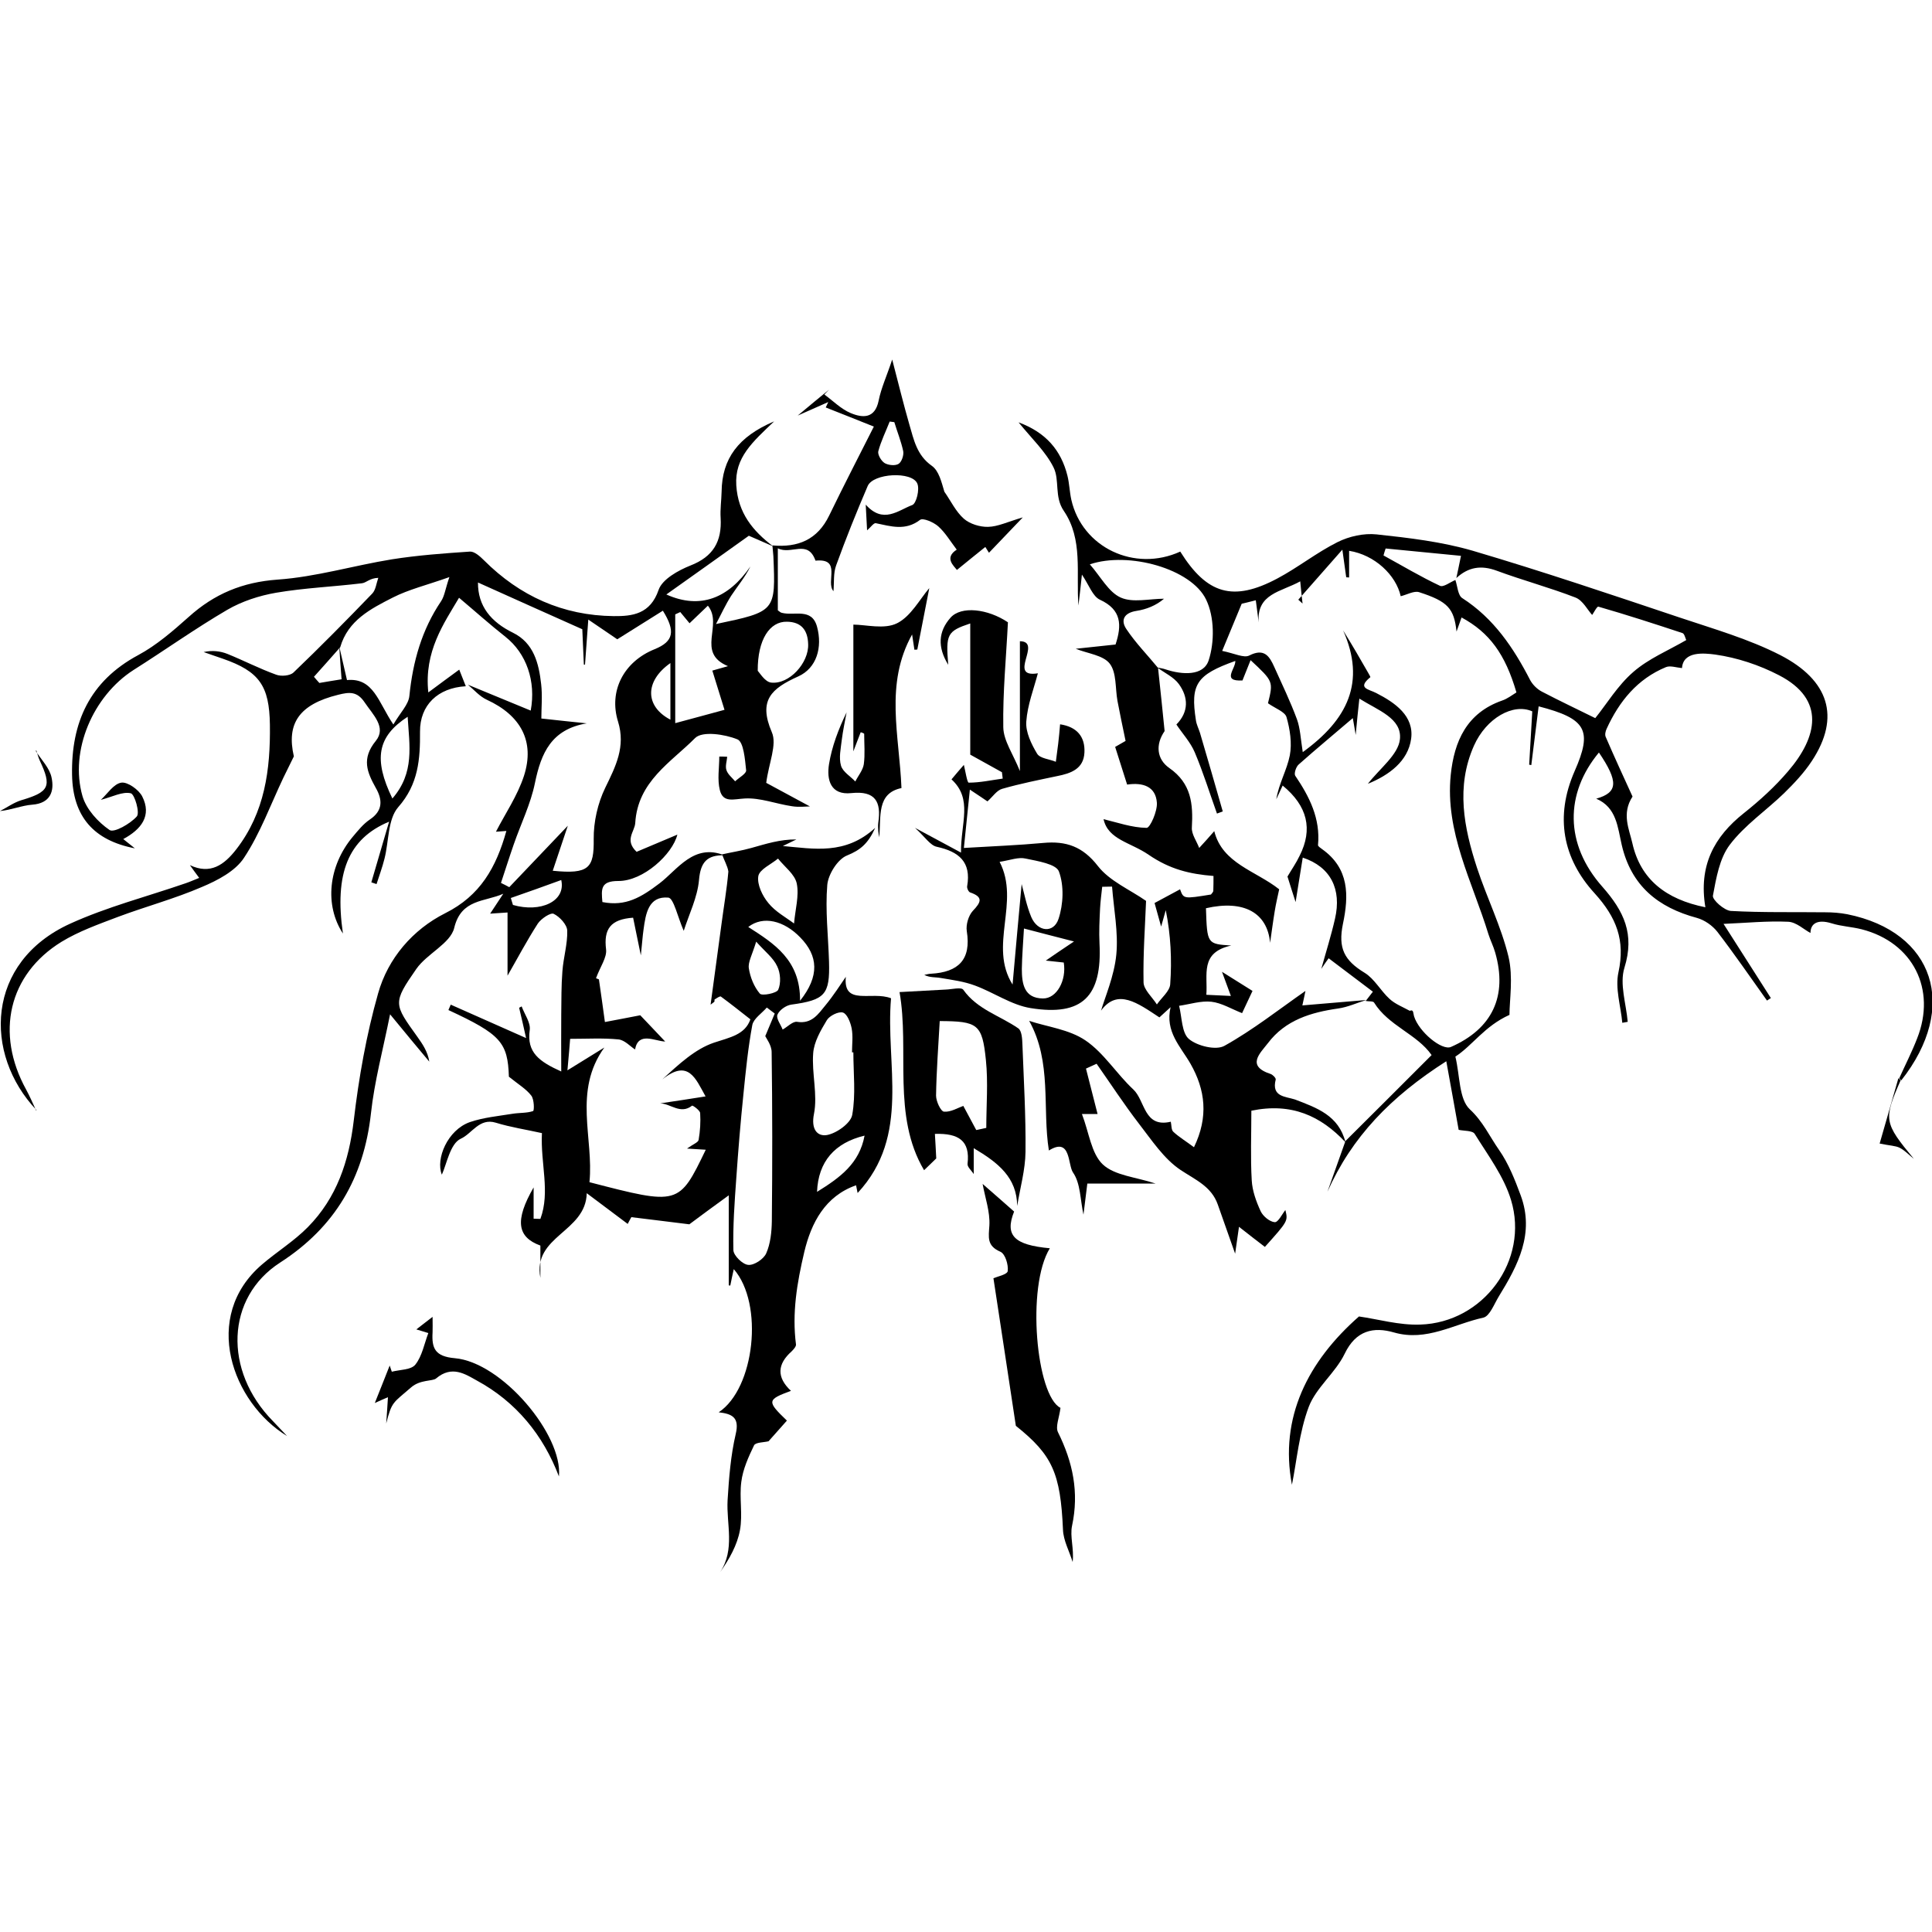 <?xml version="1.0" encoding="utf-8"?>
<!-- Generator: Adobe Illustrator 21.0.0, SVG Export Plug-In . SVG Version: 6.00 Build 0)  -->
<svg version="1.1" id="Layer_1" xmlns="http://www.w3.org/2000/svg" xmlns:xlink="http://www.w3.org/1999/xlink" x="0px" y="0px"
	 viewBox="0 0 1000 1000" style="enable-background:new 0 0 1000 1000;" xml:space="preserve">
<path d="M373.8,442.2c5-1.1,10.1-1.9,15.1-3.3c7.5-2.1,14.9-4.5,23.3-4.4c-2.3,1.1-4.7,2.3-7,3.4c16,1.4,32.3,4.8,47.8-9.4
	c-3.7,8.2-7.7,11.5-14.6,14.3c-4.8,1.9-9.7,9.7-10.2,15.2c-1.1,13.1,0.5,26.5,0.9,39.8c0.5,17.1-2.1,19.8-19.6,22.2
	c-2.7,0.4-6.1,2.8-7.1,5.2c-0.8,1.9,1.7,5.1,2.7,7.7c2.5-1.4,5.3-4.4,7.5-4c7.6,1.2,10.9-4,14.6-8.5c4.3-5.2,7.9-10.9,10.6-14.8
	c-1.5,15.3,13.4,7.2,23.4,11.1c-3,34.2,10.4,71-17.3,100.8c0-0.2-0.4-2-0.8-4c-16,5.6-23.2,19.4-26.8,34.5
	c-3.8,16.1-6.4,31.6-4.3,47.9c0.1,1.1-1.3,2.6-2.3,3.6c-7.4,6.6-7.8,13.4-0.3,20.4c-12.5,4.6-12.5,5.4-2.1,15.4
	c-3.2,3.6-6.4,7.2-9.5,10.7c-2.4,0.6-6.7,0.5-7.5,2.1c-2.9,6-5.8,12.4-6.6,18.9c-1.1,8.2,0.8,16.9-0.7,25c-1.4,7.7-5.5,15-10.3,21.8
	c7.9-11.9,3.2-24.9,3.9-37.3c0.7-11.4,1.6-23.1,4.2-34.2c2.1-8.8-2-10.5-8.8-11.3c18.6-12.3,23.5-56.1,7.8-74.1
	c-0.7,3.2-1.3,5.8-1.8,8.5c-0.3,0-0.5-0.1-0.8-0.1c0-7.5,0-15,0-22.5c0-7.5,0-14.9,0-24.1c-8.1,5.9-14.7,10.7-20.4,15
	c-9.4-1.2-18.8-2.3-30-3.7c0-0.1-1.5,2.7-1.9,3.5c-6.1-4.6-12.3-9.2-21.2-15.9c-0.5,20.3-28.1,22-24,43.8c0-5.6,0-11.2,0-16.7
	c-12.1-4.4-13.3-13.1-3.5-30.1c0,6.3,0,11.2,0,16.2c1.2,0,2.4,0.1,3.5,0.1c5.2-14,0-28.6,0.8-44.4c-8-1.8-16.1-3-23.9-5.4
	c-8.5-2.6-12.3,5.7-18.1,8.3c-5.5,2.5-7.3,13.2-9.8,18.6c-3.3-8.1,2.9-23.1,14.5-27.2c7-2.4,14.6-3.1,22-4.3
	c3.6-0.6,7.4-0.3,10.7-1.4c0.7-0.2,0.6-6.1-0.9-8c-2.6-3.4-6.5-5.7-11.6-9.8c-0.6-17.7-4.1-21.9-31.3-34.5c0.4-0.9,0.8-1.9,1.2-2.8
	c12.6,5.6,25.1,11.1,39,17.3c-1-4.6-2.3-10.2-3.6-15.7c0.4-0.2,0.9-0.4,1.3-0.7c1.5,4.1,4.7,8.4,4.2,12.2
	c-1.7,11.7,5,16.4,16.3,21.5c0-10.8-0.1-20.2,0-29.5c0.1-7.5,0-14.9,0.6-22.4c0.5-7,2.7-14.1,2.5-21c-0.1-3.1-3.9-7.2-7-8.7
	c-1.6-0.8-6.5,2.5-8.2,5c-5.8,9-10.8,18.5-15.7,27c0-9.1,0-20.5,0-32.7c-3.3,0.2-5.7,0.4-9,0.6c2.5-3.8,4.6-7,6.8-10.3
	c-9.6,4.3-21.8,2.6-25.4,17.7c-2,8.1-14.1,13.3-19.6,21.2c-12.3,17.7-11.7,18.1,0.5,35.1c2.7,3.8,5.4,7.7,6.2,12.9
	c-6.1-7.3-12.2-14.6-20.3-24.5c-3.7,18.5-8.1,34.7-9.9,51.3c-3.7,33.3-18.5,58.8-47,77.2c-28.1,18.1-29.4,55.9-3.8,82
	c2.2,2.3,4.4,4.6,7.4,7.8c-28.4-17.3-44.6-61.7-13-88.8c7.7-6.6,16.6-12.1,23.7-19.3c15-15.2,21.3-34.1,23.8-55.2
	c2.6-22.1,6.5-44.3,12.6-65.8c5.1-18.2,18-33.1,34.7-41.5c18.2-9.1,26.4-23.7,31.7-42.6c-2.7,0.2-5.2,0.4-5.4,0.4
	c4.7-9.2,11.1-18.5,14.5-28.9c5.8-18-1.8-31.4-19.2-39.4c-3.7-1.7-6.6-5.1-9.8-7.8c10.9,4.5,21.8,9,32.5,13.4
	c2.8-15.2-2.2-29.6-13.1-38.2c-8.1-6.4-15.8-13.3-24-20.2c-7.8,13.2-18.2,27.8-15.9,49c6-4.5,10.7-7.9,16-11.8
	c1.3,3.2,2.3,5.9,3.4,8.6c-14.5,0.8-23.8,9.8-23.7,23.5c0.1,14.2-0.8,27.2-11.3,39.1c-5.4,6.2-4.8,17.7-7.1,26.7
	c-1.1,4.4-2.7,8.7-4.1,13.1c-0.9-0.3-1.8-0.6-2.7-0.9c3-10.3,6-20.6,9.2-31.4c-21.2,8.8-28.4,26.8-23.9,57.9
	c-9.6-14.7-7.6-34.9,5.1-50.1c2.7-3.2,5.4-6.6,8.8-8.9c6.9-4.6,6.6-10.3,3.1-16.4c-4.5-8.1-7.5-15.1,0-24.3c5.7-7-1.5-13.6-5.8-20
	c-3.9-5.8-8-5.3-13.6-3.9c-20.4,5-26.9,15-23,31.9c-2.7,5.5-4.1,8.3-5.5,11.2c-6.6,13.9-11.9,28.6-20.3,41.3
	c-4.5,6.9-13.7,11.7-21.8,15.1c-14.1,6.1-29.1,10.1-43.5,15.5c-10,3.8-20.2,7.4-29.2,12.9c-27.4,16.9-34.3,47.3-18.3,76.4
	c1.9,3.5,3.5,7.2,5.2,10.9l0.2-0.2C-8.7,545.5-7.4,498,36.3,478.1c19.1-8.7,39.7-14,59.7-20.9c2.1-0.7,4.1-1.6,7.1-2.8
	c-2-2.7-3.4-4.6-4.8-6.6c10.6,5,17.7-0.1,24-8.2c14.8-19.1,17.7-41.3,17.4-64.5c-0.3-20.1-5.4-27.6-24.5-34.2
	c-3.3-1.1-6.6-2.3-9.8-3.4c4.5-1,8.7-0.5,12.4,1c8.4,3.4,16.5,7.6,25.1,10.7c2.6,1,7.2,0.6,9-1.1c13.9-13.3,27.4-27,40.8-40.9
	c1.8-1.9,2.1-5.3,3.1-8.1c-4.4,0.1-6.3,2.6-8.5,2.8c-14.8,1.8-29.8,2.4-44.4,4.9c-8.7,1.5-17.6,4.4-25.2,8.8
	c-16.6,9.7-32.3,20.9-48.6,31.2c-20.9,13.4-33.2,41.7-26.4,65.3c2,6.8,8,13.4,14,17.5c2.3,1.6,10.7-3.2,14.1-7
	c1.7-1.9-1.1-11.5-3.1-12c-4.3-1-9.4,1.8-15.5,3.4c3.3-3,6.6-8.3,10.6-8.9c3.2-0.5,9,3.6,10.8,7.1c5.1,10-0.5,17.1-9.8,22.1
	c2.5,2,4.3,3.4,6,4.8c-21.2-4.1-32.1-16.3-32.5-38c-0.5-27.1,9.1-48.5,34.2-62c9.5-5.1,18-12.5,26.2-19.8c13.2-11.9,27.8-18,46-19.3
	c19.9-1.4,39.4-7.3,59.2-10.5c13.3-2.1,26.9-3.1,40.4-4c2.3-0.1,5.2,2.5,7.2,4.5c18.6,18.6,40.9,28.6,67.1,28.9
	c9.7,0.1,19-1,23.3-13.6c1.9-5.5,10.2-10.1,16.5-12.6c11.8-4.6,16.3-12.5,15.6-24.6c-0.3-4.5,0.4-9.1,0.5-13.6
	c0.2-17.1,8.6-28.5,27.2-36.4c-11.1,10.6-20.5,18.7-19.6,33.1c0.9,14.3,8.5,23.6,19.1,31.6c-5-2.2-10.1-4.4-12.6-5.5
	c-14.8,10.6-28.2,20.1-42.7,30.4c17.6,7.9,32.2,1.9,43.5-14.5c-2.7,5.5-6.6,10.1-9.9,15.1c-3,4.7-5.3,9.8-7.9,14.7
	c30.9-6.5,30.9-6.5,29.7-35.1c-0.1-1.9-0.4-3.8-0.5-5.6c13.2,1.2,23.3-2.9,29.4-15.5c7.8-16.1,16-31.9,23.1-46
	c-9.9-4-17.4-6.9-24.9-9.9c0.4-0.9,0.8-1.8,1.3-2.8c-4.5,2-9,4-15.8,7c6.7-5.6,11.4-9.5,16.2-13.4c-0.8,0.8-1.6,1.6-2.4,2.5
	c4.5,3.3,8.6,7.5,13.6,9.6c6.2,2.6,12.6,3,14.5-6.5c1.3-6.5,4.2-12.7,7-21.2c3.3,12.7,5.9,23.3,8.9,33.7c2.3,7.8,3.8,15.8,11.6,21.3
	c3.7,2.6,5,8.4,6.5,13.4c3.3,4.7,5.9,10.3,10.1,14c3.1,2.7,8.3,4.3,12.5,4.2c5.1-0.1,10.1-2.6,18-4.9c-7.3,7.6-12.5,13.1-17.5,18.3
	c0.1,0.2-0.9-1.4-1.9-3c-4.9,4-9.9,7.9-14.7,11.9c-1.6-2.1-6.7-6.3-0.1-10.5c-3.4-4.5-6-8.9-9.6-12.1c-2.4-2.1-7.9-4.5-9.4-3.3
	c-7.6,5.8-15.1,3.3-22.9,1.7c-1.1-0.2-2.6,2.1-4.5,3.7c-0.2-3.9-0.4-7.5-0.7-13.3c9.1,10.2,16.8,2.9,24.1,0.2
	c2.1-0.8,3.9-8.1,2.6-11.1c-2.7-6.5-22.9-5.4-25.7,1.3c-5.8,13.5-11.3,27.2-16.3,41c-1.5,4-1,8.7-1.4,13.4
	c-4.2-4.8,4.5-17.2-9.3-15.8c-4-11.3-12.6-2.8-19.5-6.4c0,12.1,0,22.2,0,32.1c0.9,0.6,1.4,1.2,2.1,1.3c6.4,1.7,15.5-2.8,18.2,7.2
	c2.9,10.7-0.2,21.4-9.7,25.7c-14,6.3-20.8,12.4-13.7,28.9c2.8,6.4-1.6,16-2.9,26.2c6.7,3.6,15,8.1,22.6,12.2c-1.9,0-5.7,0.5-9.3-0.1
	c-8.2-1.2-16.5-4.5-24.5-4c-5.7,0.3-11.1,2.4-12.8-4.3c-1.4-5.5-0.3-11.6-0.3-17.4c1.4,0,2.7,0,4.1,0.1c-0.2,2.3-1.1,4.9-0.4,6.9
	c0.7,2.2,2.9,3.9,4.5,5.8c2-1.9,5.9-4,5.7-5.7c-0.6-5.7-1.3-14.7-4.5-16c-6.6-2.7-18.2-4.4-21.9-0.7c-12.5,12.6-29.7,22.4-31,44
	c-0.3,4.5-5.7,8.8,0.7,14.9c7.1-3,14.8-6.2,21.1-8.9c-2.5,10.1-17.6,24.1-30.6,24c-9.2,0-8.8,4.2-8.2,10.9
	c12.1,2.4,20.1-2.5,29.6-9.7c9.3-7.1,17.7-20.8,33.5-14.5c-8.8-0.2-12.3,3.4-13.1,12.8c-0.8,9-5.2,17.8-7.9,26.3
	c-3.1-7-5.2-17-8-17.2c-10.3-0.9-11.7,8.4-12.8,16.5c-0.5,3.4-0.7,6.8-1.4,13.4c-1.8-9-3-14.3-4-19.5c-11.7,0.8-15.3,5.9-14,16.4
	c0.5,4.2-3,8.9-5.2,14.9c-0.6-0.2,1.9,0.8,1.5,0.6c1.2,8.4,2.2,15.3,3.1,22.1c6.2-1.2,12.3-2.3,18.3-3.5c3.4,3.6,8.5,8.9,12.9,13.6
	c-5.4-0.2-13.9-5.3-15.6,4.1c-2.5-1.6-5.4-4.9-8.6-5.2c-8-0.8-16.1-0.3-25-0.3c-0.2,2.8-0.7,8.7-1.4,16.3
	c7.4-4.6,13.2-8.2,19.1-11.8c-16.3,22.6-5.4,47-7.7,69.7c46.3,12,46.3,12,60.2-16.8c-2.7-0.2-5.3-0.3-9.7-0.6c3.2-2.3,5.8-3.2,6-4.5
	c0.8-4.6,1.1-9.3,0.8-13.9c-0.1-1.4-3.9-4.1-4.2-3.8c-6,4.7-11.1-1.1-16.5-1.2c7.6-1.1,15.2-2.3,23.5-3.6
	c-5.2-9.3-8.9-19.6-22.4-8.8c8.7-8,17-15.7,26.7-19c8.4-2.8,16.1-4.1,18.9-12.1c-5.6-4.4-10.4-8.2-15.3-11.8
	c-0.5-0.3-2.2,0.9-3.2,1.5c-0.2,0.1,0,0.8-0.1,1.1c-0.1,0.2-0.4,0.4-2,1.6c2-14.6,3.8-28,5.6-41.4c1.2-9.2,2.8-18.3,3.6-27.5
	C376.6,448.2,374.7,445.2,373.8,442.2z M175.6,334.6c1.2,5.4,2.5,10.8,4,17.4c13.8-1.3,16.2,11.5,24,23c3.6-6.2,7.9-10.3,8.3-14.9
	c1.8-17.7,6.4-34.1,16.4-48.9c1.8-2.7,2.2-6.4,4.3-12.5c-11.8,4.2-21.1,6.4-29.3,10.6c-11.4,5.8-23.2,11.8-27.2,25.7
	c-4.5,5.1-9,10.2-13.6,15.3c0.9,1.1,1.9,2.2,2.8,3.2c3.7-0.6,7.4-1.3,11.5-1.9C176.3,345,175.9,339.8,175.6,334.6z M286.1,450.7
	c18.8,1.9,21.4-1.4,21.2-16.4c-0.1-8.9,2.1-18.6,6-26.6c5.4-11.1,10.6-21.2,6.6-34.2c-4.9-15.7,2.8-31,19-37.5
	c9.8-4,10.8-9.3,4.2-19.9c-8.1,5.1-16.1,10.1-23.6,14.8c-2.7-1.9-7.7-5.2-15-10.2c-0.8,10.6-1.2,16.9-1.7,23.3c-0.2,0-0.4,0-0.6,0
	c-0.3-6.8-0.6-13.6-0.8-18.3c-18.8-8.4-36.5-16.3-54-24.2c-0.1,12.2,6.7,20.4,18.1,26c10.8,5.3,13.4,15.9,14.6,26.6
	c0.7,6.1,0.1,12.3,0.1,17.8c9.4,1,16.4,1.8,23.5,2.5c-18.3,3.1-23.6,15.3-26.8,30.8c-2.2,10.9-7.3,21.2-11,31.9
	c-2.3,6.6-4.4,13.3-6.6,19.9c1.4,0.7,2.9,1.4,4.3,2.2c10.2-10.7,20.4-21.4,30.3-31.8C291.5,434.6,288.9,442.4,286.1,450.7z
	 M401,524.6c-1.4-1-2.7-2.1-4.1-3.1c-2.6,3-6.8,5.7-7.5,9c-2.2,11.8-3.4,23.8-4.6,35.8c-1.5,14.5-2.7,29.1-3.7,43.6
	c-0.9,12.4-1.8,24.8-1.5,37.2c0.1,2.8,4.8,7.4,7.7,7.6c3,0.3,8-3,9.3-6c2.2-5,2.8-11,2.9-16.6c0.3-29.2,0.3-58.4-0.1-87.5
	c0-3.6-2.8-7.2-3.3-8.3C398,531.8,399.5,528.2,401,524.6z M356.9,322.6c-1-1.2-2.9-3.5-4.8-5.8c-0.9,0.4-1.7,0.8-2.6,1.2
	c0,17.8,0,35.7,0,56.3c10.3-2.8,17.9-4.8,25.5-6.9c-2.1-6.9-4.3-13.8-6.3-20.3c1-0.3,4.6-1.3,8.1-2.3c-16.8-7-2.3-21.3-10.4-31.3
	C362.8,317,359.4,320.2,356.9,322.6z M441.7,544.7c-0.2,0-0.5,0-0.7,0c0-4.2,0.6-8.4-0.2-12.5c-0.6-3-2.3-7.4-4.5-8.1
	c-2.2-0.7-6.9,1.6-8.3,3.9c-3.2,5.3-6.7,11.3-7.1,17.2c-0.8,10.4,2.4,21.4,0.4,31.4c-1.6,8,1.8,11.7,6.7,10.9
	c5-0.9,12.3-6.1,13.1-10.4C443,566.6,441.7,555.5,441.7,544.7z M392.2,347.2c1,1,3.7,5.7,6.9,6.1c9.4,1.1,19.6-10.2,19.2-19.9
	c-0.2-7.1-3.4-11.5-11-11.6C398.5,321.6,392.1,330.9,392.2,347.2z M414.1,518c10.2-12.8,9.4-23.3,0.1-32.8
	c-8.4-8.7-19.2-11.4-26.9-5.4C400.7,488.4,414.3,496.9,414.1,518z M411,478c0.6-7.3,2.7-14.3,1.4-20.7c-1-4.8-6.3-8.6-9.7-12.9
	c-3.6,3-9.6,5.6-10.2,9.1c-0.7,4.3,2.1,10.2,5.2,13.9C401.3,471.9,406.9,474.9,411,478z M203.1,413.3c11.6-13.4,8.8-27.3,7.9-42.3
	C195.3,381.2,193.2,392.9,203.1,413.3z M391.4,487.4c-2.1,6.9-4.3,10.6-3.8,13.8c0.7,4.6,2.7,9.6,5.7,13.1c1.1,1.3,8.7-0.2,9.5-2
	c1.5-3.4,1.2-8.6-0.5-12.1C400.3,495.8,396,492.6,391.4,487.4z M422.9,616.9c12.1-7.5,21.9-14.7,24.6-29.1
	C432,591.5,423.5,601.3,422.9,616.9z M264.4,464.8c0.4,1.2,0.7,2.4,1.1,3.6c14.2,4.1,27.5-1.8,25-12.9
	C281.7,458.7,273.1,461.8,264.4,464.8z M462.9,218.5c-0.8-0.1-1.6-0.2-2.4-0.3c-2,5.1-4.5,10.1-5.9,15.4c-0.4,1.7,1.5,5,3.3,6.1
	c1.9,1.1,5.4,1.5,7.2,0.4c1.6-1,2.8-4.5,2.4-6.6C466.4,228.4,464.4,223.5,462.9,218.5z M347,343.2c-13.4,9.4-13.2,22.4,0,29.3
	C347,363,347,353.7,347,343.2z"/>
<path d="M696.4,591.2c-12.8-13.6-27.9-20.6-48.7-16.3c0,12.4-0.5,24.3,0.2,36.1c0.3,5.4,2.3,10.9,4.6,15.9c1.2,2.6,4.7,5.5,7.3,5.7
	c1.8,0.1,3.9-4.3,5.5-6.3c1.4,5.7,1.4,5.7-10.6,19.1c-4-3.1-8.1-6.2-13.4-10.4c-0.9,6-1.5,10.2-2,13.9c-3-8.4-6-17-9-25.5
	c-3.3-9.3-11.5-12.7-19.2-17.8c-8.7-5.8-15-15.5-21.6-24c-7.7-10-14.6-20.6-21.9-31c-1.8,0.8-3.7,1.7-5.5,2.5c2,7.8,4,15.6,6,23.5
	c-1,0-3.9,0-8.1,0c3.7,9.6,4.8,20.4,10.8,26.1c6.2,5.8,17.1,6.5,27.3,9.9c-11.5,0-22.6,0-35.3,0c-0.4,2.9-1.1,9.2-2,16.1
	c-1.7-7.8-1.5-16.2-5.4-21.8c-2.8-4-1-18.6-12.5-11.4c-3.5-21.9,1.7-45.7-10.2-67.1c9.4,3.1,20.7,4.4,29.1,10.1
	c9.6,6.5,16.1,17.3,24.8,25.4c6.2,5.8,5.4,20,19.4,16.7c0.4,1.8,0.2,4.2,1.3,5.2c2.9,2.7,6.4,4.8,10.7,8c7.6-15.7,5.9-29.7-1.8-43.2
	c-5.1-8.9-13.3-16.6-10.3-29.3c-2.2,2-4.5,4.1-5.8,5.3c-11.2-7.4-21.7-15.2-30.2-3.5c2-6.9,6.8-17.8,7.9-29
	c1.1-11.5-1.3-23.4-2.2-35.2c-1.7,0-3.4,0.1-5.1,0.1c-0.4,3.7-0.9,7.4-1.1,11.1c-0.3,6.1-0.6,12.1-0.3,18.2
	c1.4,27.4-8.8,37.8-35.6,33.5c-10-1.6-19.1-8.1-28.9-11.7c-5.6-2.1-11.7-2.9-17.7-3.9c-2.7-0.5-5.6-0.1-8.5-1.6
	c1.2-0.2,2.3-0.6,3.5-0.6c14.1-0.8,20.9-7.2,18.5-22.1c-0.5-3.3,0.9-8,3.1-10.4c4.3-4.5,5.6-7.2-1.4-9.6c-0.8-0.3-1.7-2.2-1.5-3.2
	c2.2-12.6-4.3-17.9-15.7-20.4c-3.4-0.7-6-5-11.3-9.8c9.2,4.9,15.2,8.2,23.8,12.8c-0.1-15.4,6.2-27.7-4.9-37.9
	c2.3-2.8,4.4-5.2,6.4-7.5c0.8,3.3,1.7,9.2,2.5,9.2c5.9,0,11.7-1.3,17.6-2.1c-0.1-1.1-0.3-2.2-0.4-3.3c-5.5-3-10.9-6.1-16.4-9.1
	c0-22.3,0-44.6,0-67.9c-12,4-12.7,5.6-11.4,21.4c-5.6-9.1-5.2-17.2,1.2-24.4c5.5-6.2,19.3-4.6,29.7,2.4c-0.9,18.1-2.7,36.2-2.4,54.3
	c0.1,7,5.1,13.9,8.6,22.7c0-24.6,0-46.1,0-67.2c12,0.1-6.9,19.2,9.3,16.6c-2.1,8-5.4,16.4-6,25c-0.4,5.4,2.6,11.6,5.6,16.6
	c1.5,2.5,6.4,2.8,9.7,4.2c0.4-3.1,0.8-6.1,1.2-9.2c0.4-3.3,0.7-6.6,1-10.2c8.7,1.3,13,6.4,12.6,14.6c-0.4,8.5-7,10.8-14.1,12.2
	c-9.5,2-19.1,3.9-28.5,6.6c-2.8,0.8-4.8,4-7.6,6.5c-1.6-1.1-4.1-2.8-9.1-6.1c-1.1,10.8-2,19.5-3.1,30.2c15-0.9,28.1-1.4,41.1-2.6
	c11.8-1.1,20.4,1.8,28.3,12c6.1,7.8,16.6,12.2,24.9,18c-0.5,13-1.6,27.6-1.3,42.2c0.1,3.8,4.5,7.6,6.9,11.4
	c2.4-3.5,6.7-6.9,6.9-10.5c0.9-12.6,0.3-25.4-2.3-38.3c-0.7,2.5-1.4,4.9-2.4,8.5c-1.3-4.8-2.4-8.7-3.4-12.2c5.1-2.7,9.3-5,13.2-7.1
	c1.8,5,1.8,5,16,2.7c0.4-0.6,1.1-1.2,1.2-1.8c0.1-2.6,0.1-5.2,0.1-7.8c-12.3-1-22.5-3.4-33.6-11c-9.3-6.4-21-7.8-23.3-18.4
	c7.1,1.7,14.7,4.4,22.3,4.5c1.8,0,5.6-8.6,5.3-13c-0.6-8.5-7.3-10.6-15.4-9.4c-2.1-6.5-4.1-12.9-6.2-19.5c2.4-1.4,5.1-2.9,5.4-3.1
	c-1.7-8.1-3-14.4-4.2-20.7c-1.2-6.6-0.4-14.6-4-19.3c-3.4-4.4-11.4-5.2-17.6-7.7c5.9-0.6,13.3-1.4,20.6-2.2c3.3-10,3.2-18-8.1-23.2
	c-3.7-1.7-5.6-7.5-9.3-13c-0.7,6.5-1.2,11.2-1.8,16c-1.3-16.7,2.5-34.2-7.6-49c-5-7.3-2-15.9-5.3-22.5c-4.1-8.2-11.3-14.9-18.1-23.3
	c14.1,5.2,22,14.4,25.3,27.6c1,4,1.1,8.3,2,12.4c5.6,24.8,32.7,37.7,56.4,26.9c13.8,22.1,27.4,26.1,50.3,13.9
	c10.7-5.7,20.3-13.4,31.1-18.8c6-3,13.6-4.7,20.2-4c16.8,1.8,33.8,3.8,49.9,8.5c35.9,10.6,71.4,22.6,106.9,34.5
	c17.6,5.9,35.8,11.1,52.2,19.5c25,12.9,31.4,31.9,16.3,54.8c-4,6.1-9.2,11.6-14.4,16.7c-9.3,9-20.4,16.5-28.1,26.7
	c-5.3,7-7,17.2-8.7,26.3c-0.4,2.1,5.9,7.7,9.3,7.9c16.3,0.9,32.6,0.5,48.9,0.7c3.8,0,7.6,0.3,11.3,1c45.2,9.1,57.9,48.1,28,86
	c-0.4-0.3-0.7-0.7-1.1-1c3.1-6.9,6.6-13.7,9.3-20.7c10.1-25.5-2.2-49.7-28.7-56.5c-5.1-1.3-10.5-1.5-15.6-3.1
	c-7.5-2.3-10.9,0.3-10.9,5c-3.3-1.7-7.3-5.6-11.5-5.8c-10.8-0.5-21.7,0.6-33.5,1.1c8.2,12.9,16.4,25.7,24.5,38.4
	c-0.7,0.4-1.4,0.9-2,1.3c-8.5-11.9-16.8-24-25.7-35.6c-2.5-3.2-6.6-6.1-10.6-7.2c-20.1-5.4-34-16.6-38.9-37.8
	c-2.1-9-2.6-19.4-13.2-23.9c11.3-3.2,11.6-8.8,1.4-23.9c-17.6,21.2-17.8,47.4,1.8,69.5c11.2,12.7,16.8,24.5,11.4,41.9
	c-2.6,8.4,0.9,18.6,1.7,28c-0.9,0.2-1.9,0.3-2.8,0.5c-0.8-8.7-3.8-17.9-2-26.1c3.6-16.6-1-28.4-12.3-40.9
	c-16.5-18-20.7-39.7-10.4-63.2c9.4-21.3,6.1-27.2-18.6-33.6c-1.3,10.3-2.5,20.3-3.8,30.4c-0.4-0.1-0.7-0.1-1.1-0.2
	c0.5-9.2,1.1-18.4,1.6-27.6c-9.8-4.4-23.8,3.4-30.2,17.8c-9.4,21.2-5.2,42.4,1.6,63.2c5.1,15.5,12.5,30.3,16.3,46
	c2.5,10.6,0.5,22.4,0.5,30.1c-12.9,5.8-19.1,15.8-28,21.6c2.4,9.9,1.8,22,7.5,27.3c6.8,6.3,10.2,14,15.1,21
	c4.9,7,8.2,15.4,11.2,23.5c7.3,19.7-1.4,36.2-11.3,52.3c-2.4,3.9-4.7,10.2-8,11c-15.2,3.3-29.4,12.5-46.2,7.7
	c-10.7-3.1-19.8-1.1-25.6,11c-4.8,9.9-14.8,17.5-18.6,27.5c-5,13.3-6.2,28.1-8.7,40.3c-6.6-34.8,8.3-63.9,34.7-87.1
	c9.9,1.4,20.8,4.6,31.7,4.2c32.7-1,56.5-33.3,47-64.5c-3.7-12.2-11.9-23.1-18.8-34.2c-1.1-1.8-5.7-1.5-8.3-2.1
	c-1.8-9.9-3.8-21.4-6.4-35.5c-28.7,18.3-48.9,39.2-61.5,67.5c3.1-8.7,6.2-17.4,9.3-26.2c14.8-14.7,29.6-29.5,44.6-44.5
	c-7.6-10.9-22.3-15.1-29.8-27.2c-0.5-0.8-2.8-0.5-4.3-0.8c1.4-1.8,2.8-3.6,3.7-4.8c-7.8-5.9-15.1-11.4-22.9-17.3
	c-1.1,1.5-2.5,3.5-3.8,5.5c2.4-8.7,5.1-17.2,7.1-26c3.5-15.2-2.2-26.8-16.7-31.6c-1.3,8.2-2.6,16-3.7,23c-1.3-4.1-2.8-8.6-4.2-13.2
	c2.1-3.6,4.5-7,6.3-10.8c6.9-13.7,4.1-25.7-8.8-36.3c-1.2,2.5-2.2,4.8-3.3,7.1c1.3-8.1,5.5-15.1,7-22.7c1.2-6.3,0.1-13.5-1.7-19.8
	c-0.8-2.8-5.8-4.5-9.6-7.2c2.8-11.3,2.8-11.3-9-22.3c-1.7,4.2-3.2,8.1-4.2,10.5c-11,0.6-3.5-6-3.7-10.1
	c-20.2,7.2-23.3,12.1-20.4,30.7c0.3,2.2,1.4,4.3,2.1,6.5c4,13.5,7.9,27.1,11.8,40.7c-1,0.4-2,0.7-3,1.1
	c-3.8-10.6-7.1-21.3-11.5-31.7c-2.2-5.2-6.3-9.6-9.5-14.4c6.5-6.6,6.2-14.1,1.3-20.9c-2.6-3.6-7.4-5.8-11.2-8.6c1.5,0.3,3,0.5,4.4,1
	c8.5,2.8,19.5,3.5,22.2-4.7c3.1-9.5,3-22.5-1.3-31.4c-7.6-16-40.1-25.1-60.2-18.3c5.7,6.5,9.7,14.4,16,17.2
	c6.3,2.8,14.8,0.6,22.4,0.6c-4.1,3.5-9.1,5.5-14.3,6.3c-6.4,1-8.3,4.8-5.2,9.4c4.8,7.2,10.9,13.4,16.4,20.1
	c1.2,10.9,2.3,21.8,3.4,32.7c-4.9,7.1-4,14.6,2.4,19.1c11.5,8,12.4,18.7,11.7,30.9c-0.2,3.4,2.5,7,3.8,10.5c2.5-2.7,5-5.5,7.8-8.7
	c4.2,16.8,21.5,20.5,33.6,30.1c-0.8,3.8-1.7,7.5-2.3,11.3c-0.9,5.4-1.6,10.9-2.4,16.4c-1.4-15.5-13.5-22.4-33.2-17.9
	c0.6,18.5,0.6,18.5,13.1,19.3c-16.4,3.6-12.1,15.1-12.9,25.5c4.3,0.2,8.1,0.4,12.7,0.6c-1.8-5-3-8.1-4.6-12.5
	c6.1,3.8,10.8,6.8,15.8,9.9c-2,4.3-3.6,7.6-5.4,11.5c-5.6-2.2-10.6-5.3-15.9-5.9c-5.4-0.6-11.1,1.3-16.7,2.1
	c1.5,5.9,1.3,14,5.1,17.2c4.3,3.6,14,6,18.4,3.5c14.7-8.2,28-18.7,41.9-28.4c-0.4,2.1-0.9,4.2-1.6,7.5c11.6-1,22.3-1.9,33.1-2.8
	c-4.9,1.5-9.6,3.7-14.6,4.4c-14.1,2-27.3,6-36.3,17.9c-4,5.2-11.5,11.8,1.4,16c1.1,0.4,2.8,2.1,2.6,2.9c-2.3,9,5.1,8.7,10,10.3
	C681.5,573.4,692.9,577.3,696.4,591.2z M753.8,299.2c0.7-3.1,1.3-6.3,2.4-11.5c-13.7-1.3-26.4-2.6-39-3.8c-0.4,1.2-0.8,2.4-1.1,3.6
	c9.7,5.3,19.2,11,29.2,15.7c1.8,0.9,5.3-1.9,8-3c1.1,3.2,1.3,8,3.6,9.4c16.3,10.5,26.5,25.7,35.1,42.4c1.3,2.4,3.6,4.7,6.1,6
	c9.2,4.8,18.5,9.2,27.6,13.7c5.9-7.3,11.6-16.9,19.7-23.9c7.9-6.9,18.1-11.1,27.4-16.5c-0.5-1-0.9-3.2-1.9-3.6
	c-14.5-4.8-29-9.5-43.6-13.7c-0.7-0.2-2.4,3.2-3.2,4.3c-2.4-2.6-4.8-7.5-8.6-9c-13.4-5.2-27.3-8.9-40.8-13.9
	C766.6,292.4,760,293.5,753.8,299.2z M701.7,380.4c-0.9-5.3-1.3-7.8-1.5-8.7c-9.2,7.9-18.8,15.8-28,24c-1.4,1.2-2.5,4.7-1.8,5.8
	c7.4,10.9,13.1,22.2,11.8,35.9c-0.1,0.6,1.3,1.5,2.1,2.1c14.1,10,13.9,24,10.8,38.7c-2.6,12.6,0.7,18.9,11.2,25.3
	c5.1,3.1,8.3,9.3,12.9,13.5c2.9,2.7,6.9,4.2,10.5,6.2c2-0.9,1.7,1.1,2.2,2.8c2.5,8.1,14.4,17.9,19.1,15.9
	c21.4-9.4,29.4-26.3,22.9-48.9c-0.9-3.2-2.5-6.3-3.5-9.5c-8.3-27.1-22.5-52.8-19.5-82.4c1.8-17.5,8.3-32.1,26.6-38.5
	c2.7-0.9,5.1-2.8,7.4-4.2c-5.8-19.9-14-31-28.4-38.8c-0.8,2.3-1.6,4.5-2.6,7.3c-1.3-12-4.5-15.6-19.4-20.4c-2.6-0.8-6.2,1.3-9.5,2.1
	c-2.4-10.9-13.4-21.4-26.7-23.5c0,4.7,0,9.3,0,13.8c-0.5,0-1-0.1-1.5-0.1c-0.5-3.8-1.1-7.6-2-14.3c-8.9,10.1-15.8,18-22.8,25.9
	c0.7,0.7,1.5,1.3,2.2,2c-0.4-3.5-0.8-7.1-1.2-11.5c-9.9,5.5-22.7,6.3-21.5,21.3c-0.5-3.7-1-7.4-1.5-11.5c-3.6,0.9-6.7,1.7-7.3,1.8
	c-3.7,8.9-6.6,16-10.1,24.4c6.4,1.3,11.2,3.8,14,2.4c7.8-4,10.5,0.4,13,6c4,8.9,8.3,17.8,11.7,27c1.7,4.7,1.9,10,3,17
	c23.2-16.8,32.8-36.2,20.9-63c4.9,7.9,9,15,13,22c0.4,0.7,1.2,2.1,1.1,2.2c-7.1,5.8-0.8,6.2,3,8.2c9.8,5,19.7,11.9,18.1,23.7
	c-1.6,11.6-11.4,18.8-22.4,23.3c6.1-7.9,15.8-15.1,16.6-23.1c1.1-10.8-11.3-14.9-21-21C702.9,368,702.4,372.8,701.7,380.4z
	 M882.7,469.6c-3.6-21.5,4.5-36.5,19.9-48.7c8.3-6.6,16.2-13.8,23-21.8c15-17.5,19.6-37-4.8-49.6c-10.2-5.3-21.7-9.1-33-10.7
	c-6-0.8-16.6-1.8-17.2,7c-3.1-0.3-6.1-1.4-8.3-0.5c-14.8,6.1-24.2,17.7-30.7,31.9c-0.6,1.2-1,3.1-0.5,4.2
	c4.7,10.9,9.7,21.7,13.9,30.9c-5.8,8.8-1.7,17-0.1,24.1C849.1,455.2,862.3,465.5,882.7,469.6z M517.4,446.1
	c10.8,20.9-5.9,43.4,6.7,63.5c1.6-17.6,3.1-35.2,4.7-52c1.4,5.1,2.6,11.4,5,17.1c3.3,7.7,11.6,8.5,14.1,0.9
	c2.5-7.6,2.9-17.2,0.2-24.5c-1.4-3.9-11-5.4-17.2-6.7C527.2,443.5,523,445.2,517.4,446.1z M541.3,497.2c3.9-2.7,8.3-5.7,14.6-9.9
	c-10.8-2.8-18-4.6-25.9-6.7c-0.4,7.3-1,14.1-1.1,20.9c0,7.6,1.1,15.2,10.9,15.3c7.2,0.1,12.3-9.4,10.8-18.6
	C547.1,497.8,543.5,497.4,541.3,497.2z"/>
<path d="M504,607.7c-1.1-1.8-3.4-3.7-3.2-5.3c1.4-11.9-4.5-15.9-16.9-15.5c0.3,4.6,0.5,8.9,0.7,12.7c-2.1,2.1-4.7,4.5-6.3,6.1
	c-16.7-28.2-7.4-61.9-12.7-92.2c8.5-0.5,16.2-0.9,23.9-1.3c3.1-0.1,8.1-1.4,9.1,0.1c7.2,10.2,19,13.4,28.5,20c1.8,1.3,2,5.5,2.1,8.3
	c0.7,18.5,1.8,37.1,1.6,55.6c-0.1,9.3-2.8,18.7-4.3,28c-0.2-14.7-9.7-22.3-22.5-29.9C504,599.9,504,603.8,504,607.7z M505.3,584.9
	c1.7-0.4,3.5-0.7,5.2-1.1c0-11.7,1-23.5-0.2-35.1c-1.9-18.7-4.2-20.1-23.9-20.2c-0.7,12.8-1.7,25.7-1.9,38.6c0,2.9,2.4,8.1,4.1,8.3
	c3.5,0.3,7.2-2,10-3C500.5,575.9,502.9,580.4,505.3,584.9z"/>
<path d="M524.9,627.1c-4.9,12.3-0.1,17.3,18.5,19c-12.3,19.9-7,76.4,5.5,82.6c-0.6,5-2.7,9.7-1.3,12.6c7.7,15.5,11,31.1,7.3,48.4
	c-1.2,5.6,1.1,11.9,0.3,18.8c-1.7-5.6-4.8-11.1-5-16.7c-1.3-29.4-5.5-38.7-24.4-53.8c-4.2-27.6-7.9-52.4-11.6-76.4
	c1.8-0.8,7.2-1.9,7.4-3.7c0.4-3.3-1.3-8.9-3.8-10c-7.1-3.1-6.1-7.4-5.7-13.6c0.4-7.1-2.2-14.3-3.5-21.5
	C514.1,617.6,519.5,622.3,524.9,627.1z"/>
<path d="M445.5,379c-1.2,3-2.3,6-3.8,9.9c0-23.2,0-45.7,0-65.6c6.4,0,16,2.6,22.6-0.7c7.2-3.6,11.8-12.5,16.7-18.2
	c-1.8,9.1-4,20.5-6.2,31.8c-0.5,0-1,0.1-1.5,0.1c-0.4-2.6-0.8-5.3-1.2-7.9c-14.3,25.7-6.6,52.1-5.5,79.5
	c-13,2.7-10.5,14.8-11.5,25.5c-0.2-1-0.4-2.1-0.5-3.1c-0.1-1.5-0.2-3.1,0-4.5c1.6-10.8-1.5-16.6-13.9-15.3c-10.9,1.2-12.9-7-11.6-15
	c1.5-9.2,4.9-18.1,9.1-26.8c-0.9,4.8-1.9,9.5-2.5,14.3c-0.5,4.4-1.6,9.2-0.4,13.3c0.9,3.2,4.9,5.5,7.4,8.2c1.5-3,3.9-5.8,4.4-8.9
	c0.7-5.2,0.2-10.5,0.2-15.8C446.8,379.4,446.2,379.2,445.5,379z"/>
<path d="M199.9,736.8c0.3-4.2,0.6-8.4,0.9-13.6c-2.1,0.9-3.8,1.6-6.8,3c2.8-7.1,5.3-13.2,7.7-19.4c0.4,1.1,0.7,2.1,1.1,3.2
	c4.2-1.1,10-0.9,12.2-3.7c3.5-4.4,4.6-10.8,6.7-16.3c-1.8-0.6-3.6-1.1-6.2-1.9c2-1.5,4.3-3.4,8.4-6.5c0,3.9,0.1,5.9,0,8
	c-0.5,8.2,1.2,12.5,11.5,13.4c24.4,2.1,56,39.7,53.9,61.2c-8.1-21.3-22.1-38.6-42.6-49.7c-5.8-3.2-12.8-8-21-1
	c-1.8,1.5-8.2,0.5-12.9,4.6C203.5,726.2,202.8,725.3,199.9,736.8z"/>
<path d="M983.8,559.1c-9,20.4-8.7,22,6.8,40.7c-2.4-1.9-4.6-4.3-7.3-5.7c-2.2-1.1-5.1-1.1-10.4-2.2c3-10.3,6.3-22,9.7-33.8
	C983.1,558.5,983.4,558.8,983.8,559.1z"/>
<path d="M18.5,388.7c2.9,4.6,7.2,8.8,8.2,13.8c1.5,7-0.6,13.3-10,14c-5.4,0.4-10.7,2.7-16.7,3.3c3.7-1.9,7.1-4.4,11-5.6
	c14.5-4.3,15.9-7.1,9.6-20.5c-0.8-1.7-1.2-3.5-1.8-5.3C18.7,388.5,18.5,388.7,18.5,388.7z"/>
</svg>
